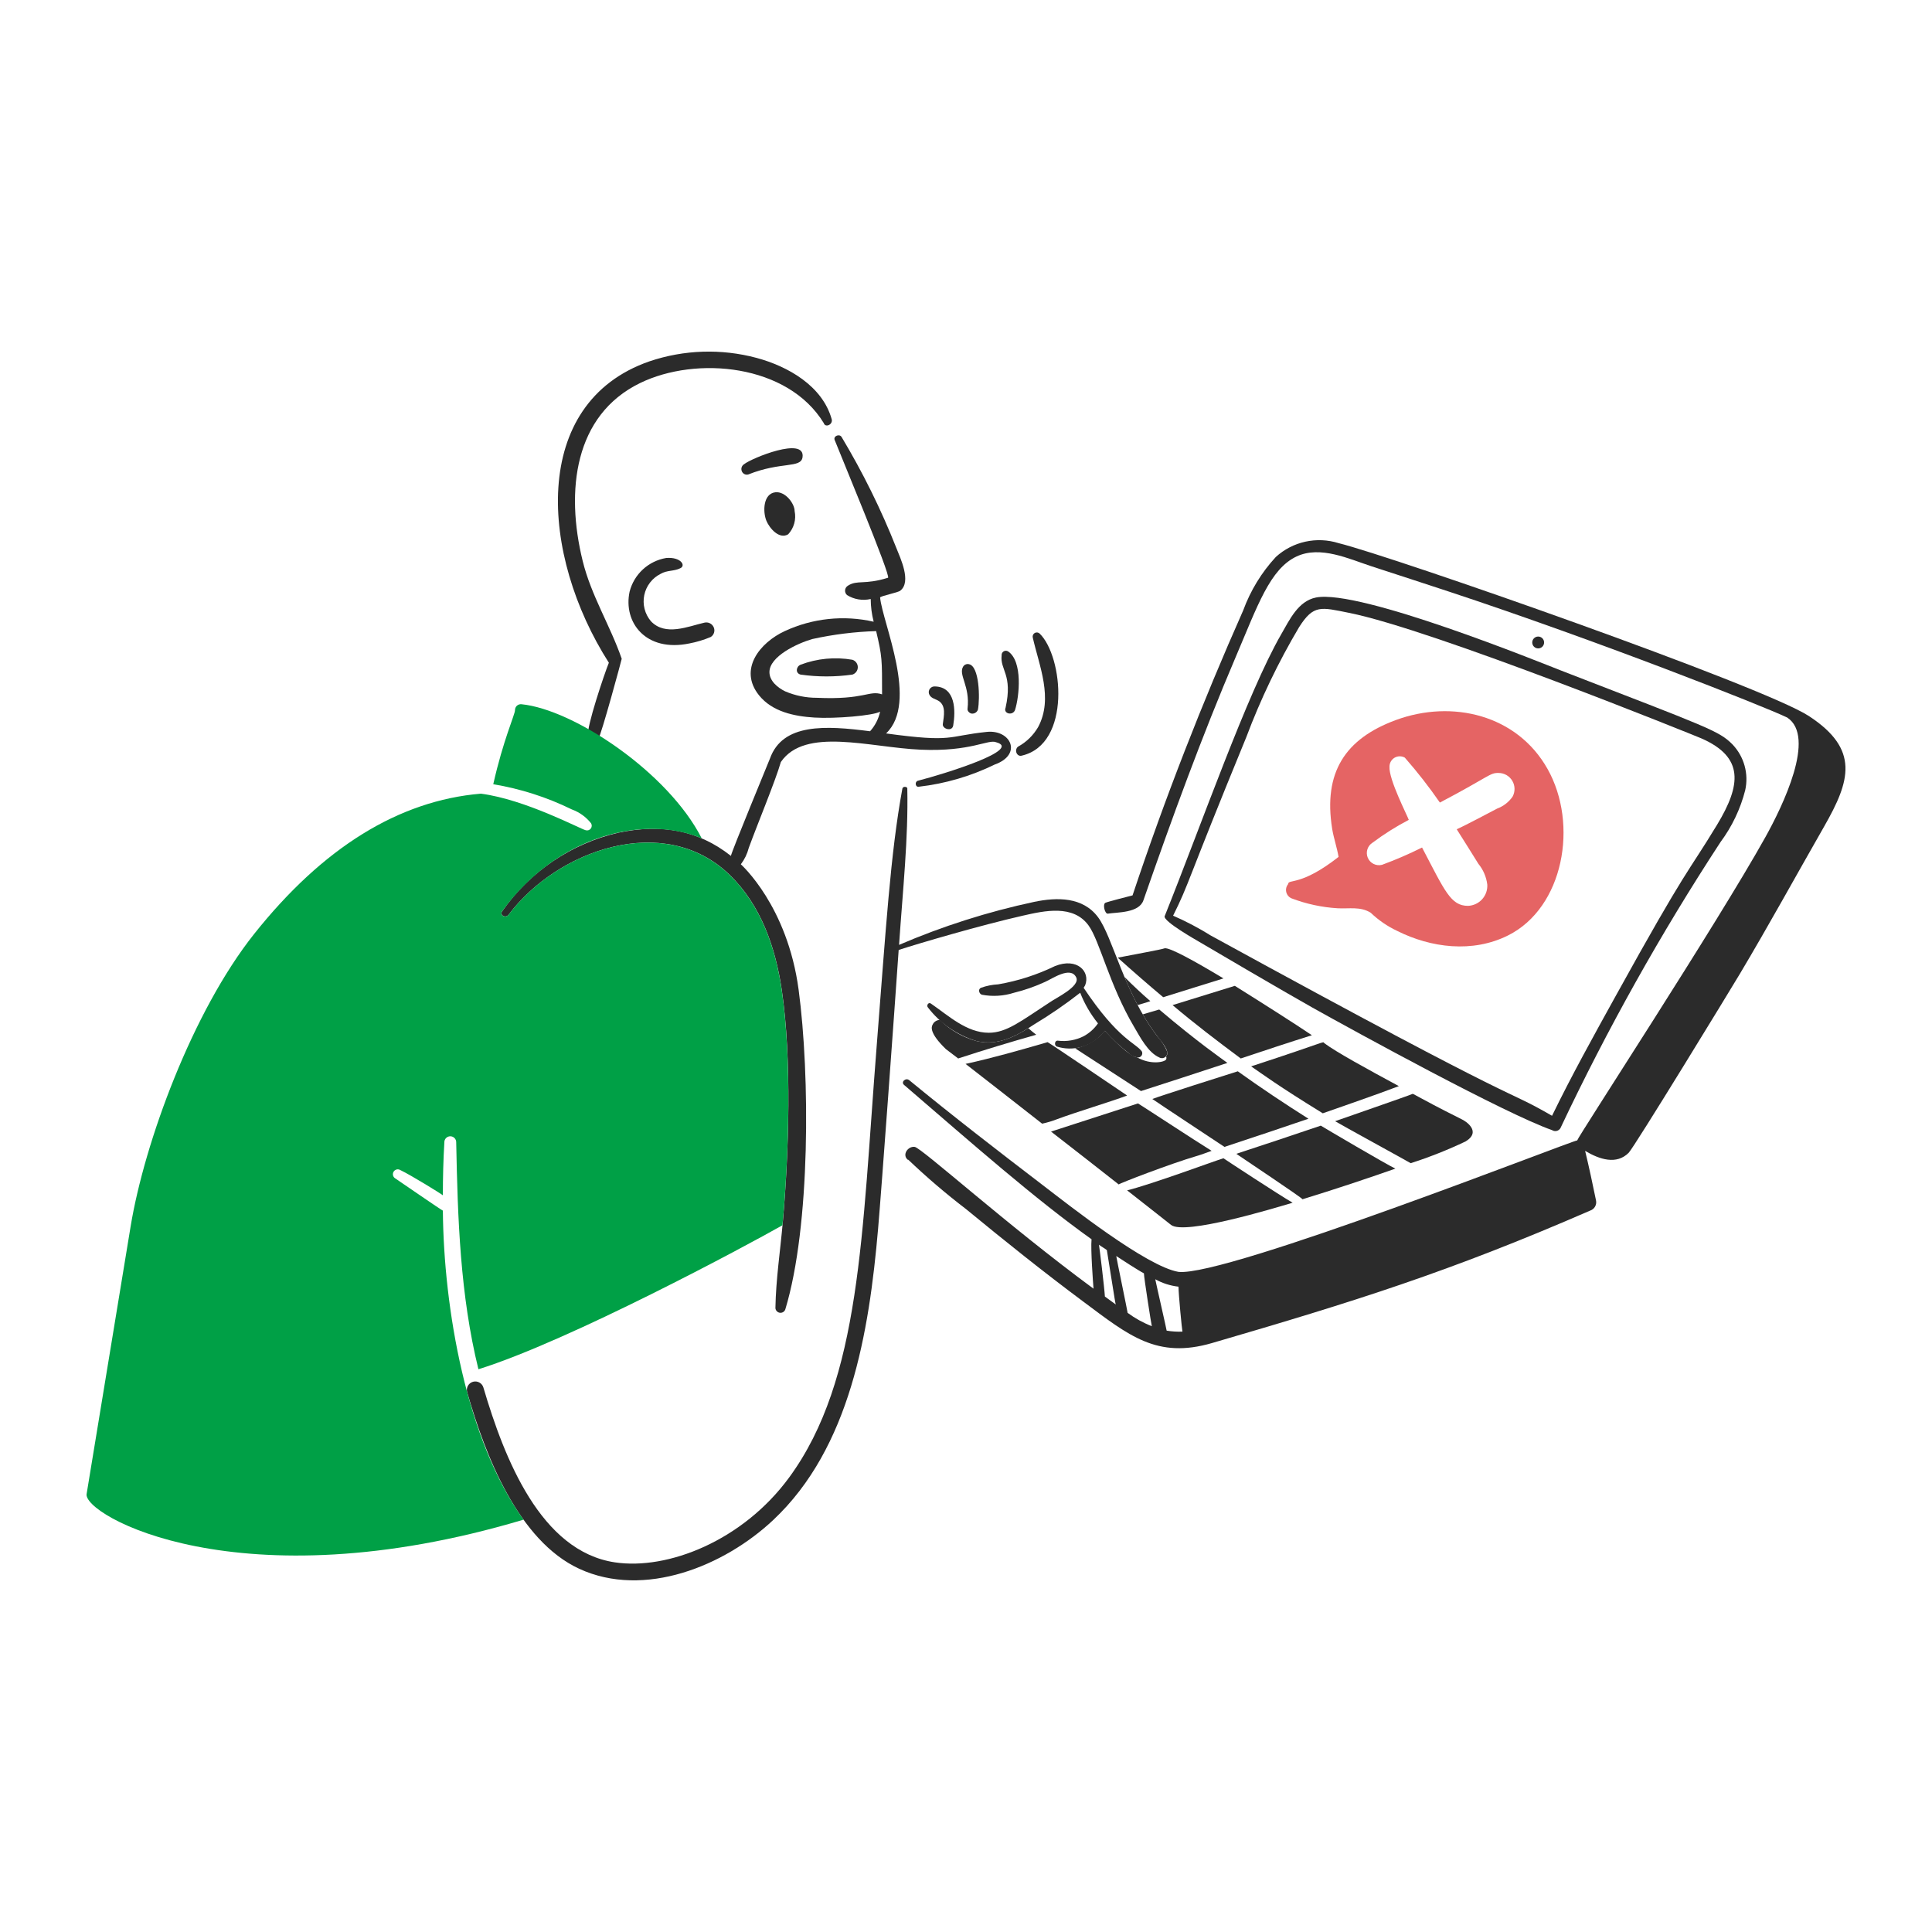 <svg width="200" height="200" viewBox="0 0 200 200" fill="none" xmlns="http://www.w3.org/2000/svg">
<path d="M86.096 43.392C85.137 39.96 81.591 37.93 78.322 37.05C74.668 36.072 70.807 36.197 67.224 37.408C54.806 41.728 55.917 57.484 63.029 68.606C62.569 69.731 60.678 75.356 60.882 76.124C60.911 76.233 60.968 76.332 61.047 76.412C61.126 76.492 61.224 76.55 61.332 76.581C61.44 76.612 61.555 76.615 61.664 76.588C61.773 76.562 61.874 76.508 61.956 76.431C62.218 76.168 64.371 68.23 64.36 68.197C63.17 64.756 61.197 61.648 60.319 58.07C58.524 50.787 59.457 42.971 66.252 39.658C72.083 36.815 81.554 37.692 85.277 43.8C85.433 44.312 86.252 43.954 86.096 43.392Z" fill="#2B2B2B"/>
<path d="M119.287 113.766C119.767 114.108 126.445 118.52 126.755 118.726C128.34 118.215 134.12 116.272 135.449 115.811C132.943 114.226 130.487 112.589 128.136 110.901C126.822 111.308 120.207 113.417 119.287 113.766Z" fill="#2B2B2B"/>
<path d="M123.788 119.698C124.347 119.534 124.862 119.34 125.425 119.135C123.533 117.959 118.469 114.631 117.804 114.226C116.372 114.686 109.11 117.038 108.803 117.141C111.258 119.033 113.713 120.974 115.81 122.613C115.86 122.51 121.165 120.467 123.788 119.698Z" fill="#2B2B2B"/>
<path d="M151.303 115.862C146.34 113.38 146.32 113.164 146.189 113.254C145.882 113.407 138.618 115.913 138.211 116.066C138.517 116.272 145.985 120.363 146.035 120.413C147.976 119.79 149.872 119.039 151.713 118.163C153.438 117.118 151.661 116.016 151.303 115.862Z" fill="#2B2B2B"/>
<path d="M109.417 115.862C111.446 115.105 115.037 114.033 116.679 113.407C116.583 113.341 108.742 108.032 108.445 107.883C105.632 108.702 102.769 109.52 99.955 110.134C101.848 111.617 104.763 113.867 107.882 116.322C108.405 116.21 108.918 116.056 109.417 115.862Z" fill="#2B2B2B"/>
<path d="M126.652 119.903C125.783 120.158 119.338 122.562 116.679 123.226C119.237 125.221 120.713 126.406 121.231 126.806C122.632 127.892 131.868 125.081 133.812 124.506C132.636 123.84 126.703 119.953 126.652 119.903Z" fill="#2B2B2B"/>
<path d="M121.384 104.048C123.684 105.992 126.039 107.786 128.442 109.572C130.897 108.753 133.352 107.935 135.807 107.167C134.068 105.992 130.846 103.945 127.828 102.054L121.384 104.048Z" fill="#2B2B2B"/>
<path d="M120.413 103.23C122.509 102.564 124.555 101.951 126.652 101.286C123.681 99.496 121.078 98.064 120.566 98.167C120.173 98.313 117.573 98.765 115.707 99.138C117.241 100.519 118.827 101.899 120.413 103.23Z" fill="#2B2B2B"/>
<path d="M136.727 116.526C135.09 117.089 129.261 119.033 127.981 119.442C128.953 120.107 134.786 123.994 134.835 124.147C138.159 123.125 141.535 122 144.45 120.976C143.479 120.516 137.136 116.782 136.727 116.526Z" fill="#2B2B2B"/>
<path d="M129.517 110.389C130.72 111.21 132.206 112.339 136.933 115.248C138.229 114.785 142.51 113.32 144.809 112.435C141.587 110.697 138.314 108.907 137.087 107.986C136.883 107.785 137.669 107.727 129.517 110.389Z" fill="#2B2B2B"/>
<path d="M105.785 78.221C110.92 77.02 110.063 67.951 107.626 65.588C107.559 65.524 107.473 65.484 107.382 65.473C107.29 65.461 107.196 65.48 107.116 65.526C107.036 65.572 106.972 65.643 106.935 65.728C106.898 65.813 106.89 65.907 106.911 65.997C107.581 68.95 109.053 72.285 107.473 75.254C106.976 76.117 106.251 76.825 105.376 77.3C104.967 77.658 105.271 78.374 105.785 78.221Z" fill="#2B2B2B"/>
<path d="M105.07 73.516C105.53 72.084 105.888 68.452 104.354 67.429C104.285 67.387 104.205 67.365 104.125 67.365C104.044 67.365 103.964 67.387 103.896 67.43C103.827 67.472 103.771 67.533 103.734 67.605C103.698 67.677 103.682 67.758 103.689 67.838C103.507 69.372 104.863 69.819 104.098 73.26C103.842 73.873 104.814 74.125 105.07 73.516Z" fill="#2B2B2B"/>
<path d="M101.234 73.464C101.458 72.295 101.388 68.974 100.313 68.759C100.197 68.73 100.075 68.738 99.964 68.784C99.853 68.83 99.761 68.911 99.7 69.014C99.19 69.864 100.436 71.017 100.16 73.362C100.108 73.618 100.416 73.873 100.62 73.873C100.753 73.881 100.885 73.845 100.996 73.771C101.106 73.697 101.19 73.589 101.234 73.464Z" fill="#2B2B2B"/>
<path d="M98.677 75.101C98.932 73.567 98.934 71.112 96.785 71.06C96.688 71.052 96.591 71.069 96.502 71.107C96.413 71.145 96.335 71.205 96.274 71.281C96.214 71.356 96.172 71.446 96.154 71.541C96.136 71.636 96.142 71.734 96.171 71.827C96.332 72.284 96.789 72.331 97.142 72.543C97.97 73.038 97.705 74.128 97.602 74.946C97.508 75.441 98.562 75.793 98.677 75.101Z" fill="#2B2B2B"/>
<path d="M82.259 52.905C82.259 52.138 81.301 50.844 80.265 50.961C78.986 51.105 78.953 52.999 79.344 53.927C79.666 54.694 80.674 55.871 81.595 55.308C81.89 54.99 82.103 54.605 82.219 54.187C82.335 53.769 82.348 53.329 82.259 52.905Z" fill="#2B2B2B"/>
<path d="M77.452 49.12C80.855 47.758 82.915 48.502 83.078 47.33C83.388 45.137 77.807 47.433 77.04 48.046C76.92 48.115 76.828 48.226 76.781 48.357C76.734 48.488 76.735 48.632 76.784 48.762C76.831 48.894 76.926 49.004 77.049 49.07C77.173 49.136 77.316 49.154 77.452 49.12Z" fill="#2B2B2B"/>
<path d="M82.874 69.833C84.653 70.086 86.46 70.086 88.24 69.833C88.403 69.781 88.544 69.678 88.645 69.54C88.746 69.403 88.8 69.237 88.8 69.066C88.8 68.895 88.746 68.729 88.645 68.591C88.544 68.454 88.403 68.351 88.24 68.299C86.438 67.986 84.584 68.163 82.874 68.811C82.41 69.007 82.31 69.682 82.874 69.833Z" fill="#2B2B2B"/>
<path d="M68.962 57.763C68.063 57.915 67.226 58.324 66.555 58.941C65.883 59.558 65.405 60.357 65.178 61.241C64.491 64.404 66.834 67.55 71.366 66.608C72.122 66.465 72.861 66.242 73.57 65.943C73.738 65.84 73.863 65.679 73.919 65.49C73.976 65.302 73.961 65.098 73.877 64.92C73.794 64.742 73.652 64.598 73.474 64.514C73.297 64.43 73.095 64.411 72.905 64.46C71.224 64.848 68.87 65.887 67.382 64.307C67.07 63.938 66.845 63.503 66.726 63.034C66.607 62.565 66.596 62.075 66.695 61.602C66.793 61.129 66.999 60.684 67.295 60.302C67.591 59.919 67.971 59.61 68.405 59.396C69.011 59.027 69.786 59.141 70.399 58.834C71.051 58.574 70.493 57.636 68.962 57.763Z" fill="#2B2B2B"/>
<path d="M102.154 75.766C97.968 76.199 98.789 76.891 91.725 75.925C95.12 72.723 91.358 64.487 91.108 61.855C91.108 61.701 92.999 61.343 93.204 61.139C94.38 60.218 93.198 57.766 92.795 56.74C91.219 52.756 89.321 48.908 87.118 45.233C86.905 44.88 86.246 45.132 86.402 45.54C86.855 46.719 92.282 59.699 91.926 59.809C89.465 60.575 88.763 60 87.783 60.627C87.7 60.674 87.63 60.741 87.578 60.821C87.526 60.901 87.494 60.992 87.484 61.087C87.474 61.181 87.486 61.277 87.52 61.366C87.555 61.455 87.61 61.535 87.681 61.599C88.043 61.825 88.446 61.978 88.867 62.048C89.289 62.119 89.72 62.105 90.136 62.008C90.141 62.802 90.243 63.592 90.442 64.361C87.351 63.655 84.113 63.997 81.237 65.332C78.681 66.512 76.409 69.287 78.577 71.981C79.945 73.679 82.21 74.151 84.305 74.281C86.46 74.416 90.417 74.082 91.109 73.668C90.945 74.424 90.586 75.125 90.068 75.7C85.46 75.101 81.021 74.847 79.704 78.527C79.65 78.679 75.715 88.192 75.664 88.602C72.208 85.87 68.362 85.286 64.001 86.2C59.129 87.332 54.85 90.229 51.987 94.331C51.688 94.745 52.345 95.097 52.653 94.689C57.703 87.981 68.774 84.039 75.514 90.546C78.792 93.709 80.291 98.112 80.935 102.514C81.978 109.646 81.668 119.314 81.037 126.5C80.777 129.471 80.321 132.431 80.271 135.399C80.276 135.521 80.324 135.637 80.406 135.727C80.488 135.818 80.599 135.877 80.719 135.895C80.84 135.913 80.963 135.889 81.068 135.827C81.172 135.764 81.252 135.667 81.293 135.552C83.913 126.927 83.85 111.255 82.674 102.462C81.512 93.766 76.742 89.525 76.691 89.472C77.074 88.97 77.352 88.396 77.509 87.784C78.387 85.371 80.276 80.833 80.833 78.885C83.335 75.23 90.017 77.376 95.304 77.607C100.532 77.836 102.311 76.489 103.129 76.84C105.855 77.584 97.995 80.051 94.998 80.829C94.691 80.931 94.741 81.485 95.1 81.443C97.837 81.131 100.501 80.353 102.976 79.143C105.877 78.103 104.634 75.509 102.154 75.766ZM84.561 72.236C83.436 72.238 82.323 72.012 81.288 71.572C80.521 71.204 79.652 70.498 79.652 69.577C79.652 67.948 82.542 66.596 84.101 66.151C86.27 65.674 88.479 65.4 90.698 65.332C91.324 67.994 91.312 68.232 91.312 71.879C89.948 71.424 89.554 72.459 84.561 72.236Z" fill="#2B2B2B"/>
<path d="M160.202 79.601C157.04 73.982 150.321 72.394 144.501 74.538C139.23 76.481 136.978 79.971 137.904 85.79C138.051 86.712 138.415 87.784 138.568 88.705C134.658 91.778 133.352 90.962 133.352 91.518C133.256 91.631 133.187 91.766 133.153 91.91C133.118 92.055 133.119 92.206 133.154 92.351C133.189 92.495 133.257 92.63 133.354 92.743C133.451 92.856 133.573 92.944 133.71 93.001C135.235 93.58 136.839 93.925 138.467 94.024C139.693 94.089 140.819 93.819 141.893 94.484C142.704 95.261 143.637 95.9 144.654 96.376C148.117 98.107 152.417 98.682 156.11 96.837C161.865 93.963 163.43 85.338 160.202 79.601ZM153.042 89.421C153.546 90.035 153.865 90.78 153.963 91.569C153.98 91.845 153.941 92.122 153.85 92.383C153.758 92.645 153.615 92.885 153.43 93.091C153.244 93.296 153.019 93.462 152.768 93.579C152.517 93.696 152.245 93.762 151.968 93.773C150.175 93.773 149.573 92.239 147.211 87.735C145.865 88.407 144.482 89.005 143.069 89.525C142.776 89.601 142.466 89.569 142.195 89.434C141.923 89.3 141.709 89.073 141.592 88.794C141.474 88.516 141.46 88.204 141.553 87.916C141.646 87.628 141.839 87.383 142.098 87.225C143.278 86.342 144.528 85.556 145.835 84.873C145.673 84.388 143.745 80.674 143.84 79.35C143.841 79.165 143.891 78.983 143.984 78.823C144.077 78.663 144.21 78.529 144.37 78.436C144.53 78.344 144.712 78.294 144.897 78.293C145.082 78.291 145.264 78.338 145.426 78.429C146.725 79.909 147.937 81.463 149.057 83.082C154.27 80.339 154.202 79.996 155.142 80.016C155.429 80.019 155.71 80.096 155.958 80.239C156.206 80.383 156.412 80.589 156.557 80.836C156.702 81.083 156.78 81.364 156.784 81.651C156.788 81.937 156.718 82.22 156.58 82.471C156.189 83.032 155.635 83.461 154.994 83.699C154.487 83.963 151.721 85.437 150.8 85.846C151.61 87.119 152.335 88.29 153.042 89.421Z" fill="#E56464"/>
<path d="M159.231 67.123C159.394 67.123 159.55 67.058 159.665 66.943C159.78 66.828 159.845 66.671 159.845 66.509C159.845 66.346 159.78 66.19 159.665 66.075C159.55 65.96 159.394 65.895 159.231 65.895C159.068 65.895 158.912 65.96 158.797 66.075C158.682 66.19 158.617 66.346 158.617 66.509C158.617 66.671 158.682 66.828 158.797 66.943C158.912 67.058 159.068 67.123 159.231 67.123Z" fill="#2B2B2B"/>
<path d="M124.15 97.502C125.431 98.268 133.205 102.815 135.862 104.306C140.324 106.806 155.826 115.295 160.666 116.989C160.736 117.035 160.815 117.066 160.897 117.08C160.979 117.095 161.064 117.092 161.145 117.073C161.226 117.054 161.303 117.019 161.37 116.969C161.437 116.919 161.493 116.856 161.536 116.784C166.372 106.544 171.909 96.65 178.106 87.172C179.299 85.566 180.168 83.743 180.663 81.805C180.851 80.964 180.829 80.09 180.597 79.26C180.365 78.43 179.931 77.67 179.334 77.049C177.946 75.661 176.92 75.342 161.638 69.428C159.637 68.655 140.736 60.945 136.22 61.857C134.381 62.23 133.499 64.157 132.64 65.642C129.117 71.748 124.351 85.423 120.565 94.845C120.39 95.372 123.863 97.331 124.15 97.502ZM129.009 76.328C130.495 72.374 132.326 68.558 134.481 64.924C135.984 62.561 136.726 62.857 139.646 63.441C148.386 65.189 175.576 76.198 176.112 76.432C180.558 78.373 180.252 81.247 177.749 85.382C174.586 90.603 174.818 89.422 167.213 103.18C164.954 107.266 162.709 111.311 160.666 115.505C155.252 112.376 159.414 115.511 125.326 96.838C124.082 96.061 122.783 95.377 121.439 94.791C123.155 91.352 122.716 91.646 129.009 76.328Z" fill="#2B2B2B"/>
<path d="M187.257 74.125C182.466 70.996 144.152 57.603 138.568 56.225C137.455 55.875 136.269 55.823 135.13 56.074C133.99 56.325 132.936 56.871 132.074 57.657C130.595 59.257 129.448 61.135 128.698 63.181C124.445 72.781 120.635 82.511 117.241 92.69C116.832 92.792 114.634 93.355 114.429 93.457C114.122 93.61 114.378 94.631 114.685 94.582C115.655 94.424 117.905 94.53 118.366 93.201C121.321 84.707 124.404 76.254 127.931 67.987C130.195 62.673 131.468 58.897 134.221 57.605C136.686 56.449 139.642 57.86 141.995 58.628C144.655 59.496 147.317 60.358 149.973 61.236C165.389 66.325 182.513 73.081 185.007 74.277C188.042 76.267 184.528 83.464 182.756 86.654C177.817 95.528 163.271 117.791 163.271 118.056C162.768 118.056 126.86 132.201 121.999 131.664C118.688 131.112 110.648 124.752 107.985 122.714C103.322 119.146 98.653 115.545 94.125 111.821C93.761 111.521 93.204 112.025 93.614 112.332C100.77 118.492 107.144 124.109 112.997 128.289C112.894 129.363 113.15 132.739 113.201 133.404C104.271 126.83 95.392 118.815 94.688 118.725C93.984 118.635 93.358 119.543 93.971 120.055C94.074 120.157 94.023 120.055 93.971 120.003C95.887 121.835 97.903 123.559 100.009 125.169C103.993 128.447 107.996 131.652 112.13 134.733C116.868 138.265 119.759 140.698 125.477 139.029C140.112 134.76 150.03 131.667 164.602 125.325C164.821 125.256 165.006 125.107 165.119 124.908C165.233 124.709 165.268 124.474 165.216 124.251C164.868 122.561 164.5 120.824 164.091 119.136C165.603 120.044 167.35 120.587 168.596 119.341C169.181 118.755 179.171 102.391 180.102 100.827C183.12 95.763 185.928 90.641 188.848 85.535C191.527 80.84 192.541 77.58 187.257 74.125ZM114.582 129.411C114.976 131.775 115.438 134.906 115.503 135.037C115.145 134.781 114.736 134.474 114.378 134.218C114.326 133.298 113.815 129.105 113.764 128.852C114.019 129.057 114.326 129.206 114.582 129.411ZM116.731 135.906C116.731 135.804 115.554 130.127 115.554 130.025C116.015 130.332 117.906 131.558 118.418 131.815C118.418 132.224 119.185 137.133 119.237 137.287C118.344 136.941 117.501 136.474 116.731 135.906ZM120.771 137.748C120.771 137.645 119.747 133.196 119.594 132.429C120.337 132.841 121.154 133.102 121.999 133.196C121.999 134.014 122.356 137.645 122.407 137.849C121.86 137.873 121.311 137.836 120.771 137.748Z" fill="#2B2B2B"/>
<path d="M120.822 108.855C120.576 108.271 120.23 107.734 119.799 107.27C116.359 102.766 115.199 97.004 113.666 94.945C112.093 92.837 109.425 92.867 107.068 93.359C102.268 94.383 97.58 95.875 93.07 97.813C93.473 91.967 94.029 86.811 93.924 81.647C93.975 81.443 93.469 81.341 93.412 81.647C92.172 88.37 91.704 96.261 90.753 108.289C89.211 127.815 89.124 142.796 81.701 152.937C76.894 159.506 69.112 162.556 63.648 161.734C55.993 160.584 52.23 151.064 50.039 143.629C49.973 143.411 49.825 143.228 49.625 143.118C49.426 143.007 49.192 142.979 48.972 143.039C48.752 143.099 48.565 143.242 48.449 143.438C48.333 143.634 48.298 143.868 48.352 144.089C50.245 150.716 53.676 159.496 59.961 162.399C66.713 165.516 75.007 162.096 80.061 157.335C87.985 149.877 89.969 137.998 90.903 127.161C91.281 122.772 92.581 104.832 93.03 98.339C95.025 97.684 101.509 95.782 105.888 94.788C108.138 94.276 111.103 93.612 112.692 95.81C113.849 97.412 114.841 101.973 117.397 106.294C118.004 107.321 118.834 108.954 120.005 109.465C120.099 109.521 120.207 109.547 120.316 109.541C120.425 109.535 120.529 109.497 120.616 109.431C120.703 109.366 120.769 109.277 120.806 109.174C120.843 109.072 120.848 108.961 120.822 108.855Z" fill="#2B2B2B"/>
<path d="M112.178 102.258C112.229 102.155 112.281 102.104 112.332 102.002C112.897 100.588 111.51 99.089 109.212 100.008C107.351 100.912 105.371 101.548 103.331 101.899C102.72 101.931 102.117 102.051 101.541 102.258C101.231 102.405 101.338 102.866 101.643 102.974C102.75 103.183 103.893 103.113 104.967 102.77C106.075 102.499 107.153 102.122 108.189 101.644C108.906 101.337 110.828 99.966 111.412 101.184C111.856 102.112 109.263 103.332 108.701 103.741C105.718 105.679 104.22 106.911 102.359 106.911C100.059 106.911 98.166 105.122 96.376 103.895C96.12 103.69 95.864 104.099 96.068 104.304C97.35 105.965 99.121 107.182 101.132 107.782C103.383 108.291 105.278 107.225 107.064 106.042C108.715 105.049 110.303 103.956 111.821 102.77C112.27 103.914 112.891 104.983 113.662 105.94C113.28 106.494 112.771 106.95 112.178 107.27C111.357 107.684 110.432 107.844 109.519 107.73C109.161 107.685 109.11 108.242 109.417 108.344C110.21 108.59 111.056 108.61 111.86 108.402C112.664 108.195 113.394 107.767 113.969 107.167C114.129 107.038 114.266 106.883 114.375 106.708C115.12 107.549 115.942 108.319 116.829 109.008C117.102 109.282 117.467 109.446 117.853 109.469C117.922 109.462 117.988 109.439 118.046 109.401C118.104 109.364 118.153 109.313 118.188 109.253C118.222 109.193 118.243 109.126 118.247 109.057C118.251 108.988 118.238 108.918 118.21 108.855C117.563 107.946 115.776 107.654 112.178 102.258Z" fill="#2B2B2B"/>
<path d="M45.846 125.324C45.539 125.17 41.821 122.592 40.936 122C40.877 121.967 40.824 121.923 40.782 121.87C40.74 121.817 40.709 121.756 40.69 121.691C40.672 121.625 40.667 121.557 40.676 121.49C40.685 121.423 40.707 121.358 40.742 121.3C40.776 121.241 40.822 121.19 40.876 121.15C40.931 121.11 40.993 121.081 41.059 121.065C41.124 121.049 41.193 121.046 41.26 121.057C41.327 121.069 41.391 121.093 41.448 121.129C42.553 121.654 45.719 123.611 45.846 123.738C45.846 121.897 45.892 120.055 45.999 118.266C45.996 118.183 46.009 118.101 46.038 118.023C46.068 117.946 46.112 117.875 46.17 117.816C46.227 117.756 46.296 117.709 46.372 117.676C46.448 117.644 46.53 117.627 46.613 117.627C46.695 117.627 46.777 117.644 46.853 117.676C46.929 117.709 46.998 117.756 47.056 117.816C47.113 117.875 47.158 117.946 47.187 118.023C47.216 118.101 47.23 118.183 47.227 118.266C47.38 126.146 47.636 134.069 49.526 141.745C58.949 138.804 77.336 128.922 81 126.839C81.663 119.645 81.976 109.685 80.928 102.519C80.284 98.117 78.785 93.716 75.507 90.551C68.767 84.044 57.696 87.984 52.646 94.694C52.338 95.102 51.681 94.749 51.981 94.335C57.76 86.362 66.852 84.321 72.645 86.794C69.183 79.96 59.376 73.432 53.977 72.901C53.892 72.893 53.806 72.903 53.725 72.93C53.644 72.957 53.57 73.001 53.507 73.059C53.444 73.117 53.395 73.188 53.361 73.267C53.328 73.345 53.311 73.43 53.313 73.516C53.313 73.959 52.094 76.59 51.063 81.182C53.885 81.653 56.625 82.531 59.194 83.791C59.979 84.076 60.669 84.573 61.188 85.227C61.239 85.312 61.263 85.41 61.257 85.509C61.25 85.607 61.214 85.702 61.153 85.779C61.092 85.857 61.009 85.914 60.915 85.944C60.82 85.973 60.719 85.973 60.625 85.943C60.085 85.818 54.396 82.765 49.782 82.159C41.292 82.875 33.422 87.737 26.308 96.683C19.92 104.716 14.954 118.266 13.522 126.96L8.972 154.625C8.433 156.778 24.693 166.125 54.195 157.316C48.275 149.089 45.928 135.424 45.846 125.324Z" fill="#00A046"/>
<path d="M120.003 104.504C119.452 104.655 118.853 104.853 118.3 105.005C118.751 105.79 119.252 106.545 119.799 107.266C120.233 107.835 121.194 108.874 120.711 109.357C120.733 109.406 120.745 109.459 120.746 109.512C120.748 109.566 120.739 109.62 120.719 109.67C120.582 109.945 119.143 110.27 117.708 109.456C116.874 109.351 114.938 107.32 114.378 106.704C113.599 107.655 112.509 108.3 111.301 108.524C112.136 109.064 116.554 111.942 118.112 112.947C119.237 112.589 125.22 110.647 127.061 110.032C126.507 109.616 123.998 107.897 120.003 104.504Z" fill="#2B2B2B"/>
<path d="M101.132 107.782C99.683 107.399 98.361 106.64 97.299 105.583C97.135 105.584 96.975 105.633 96.839 105.724C96.703 105.815 96.596 105.943 96.532 106.094C96.429 106.298 96.173 106.912 97.913 108.6C97.913 108.6 98.373 108.958 99.191 109.572C101.851 108.702 104.558 107.883 107.272 107.117C106.994 106.909 106.717 106.677 106.455 106.437C104.844 107.445 103.128 108.233 101.132 107.782Z" fill="#2B2B2B"/>
<path d="M117.767 104.043C118.223 103.893 118.678 103.79 119.083 103.639C118.158 102.835 117.266 102 116.406 101.133C116.805 102.081 117.25 103.067 117.767 104.043Z" fill="#2B2B2B"/>
</svg>
